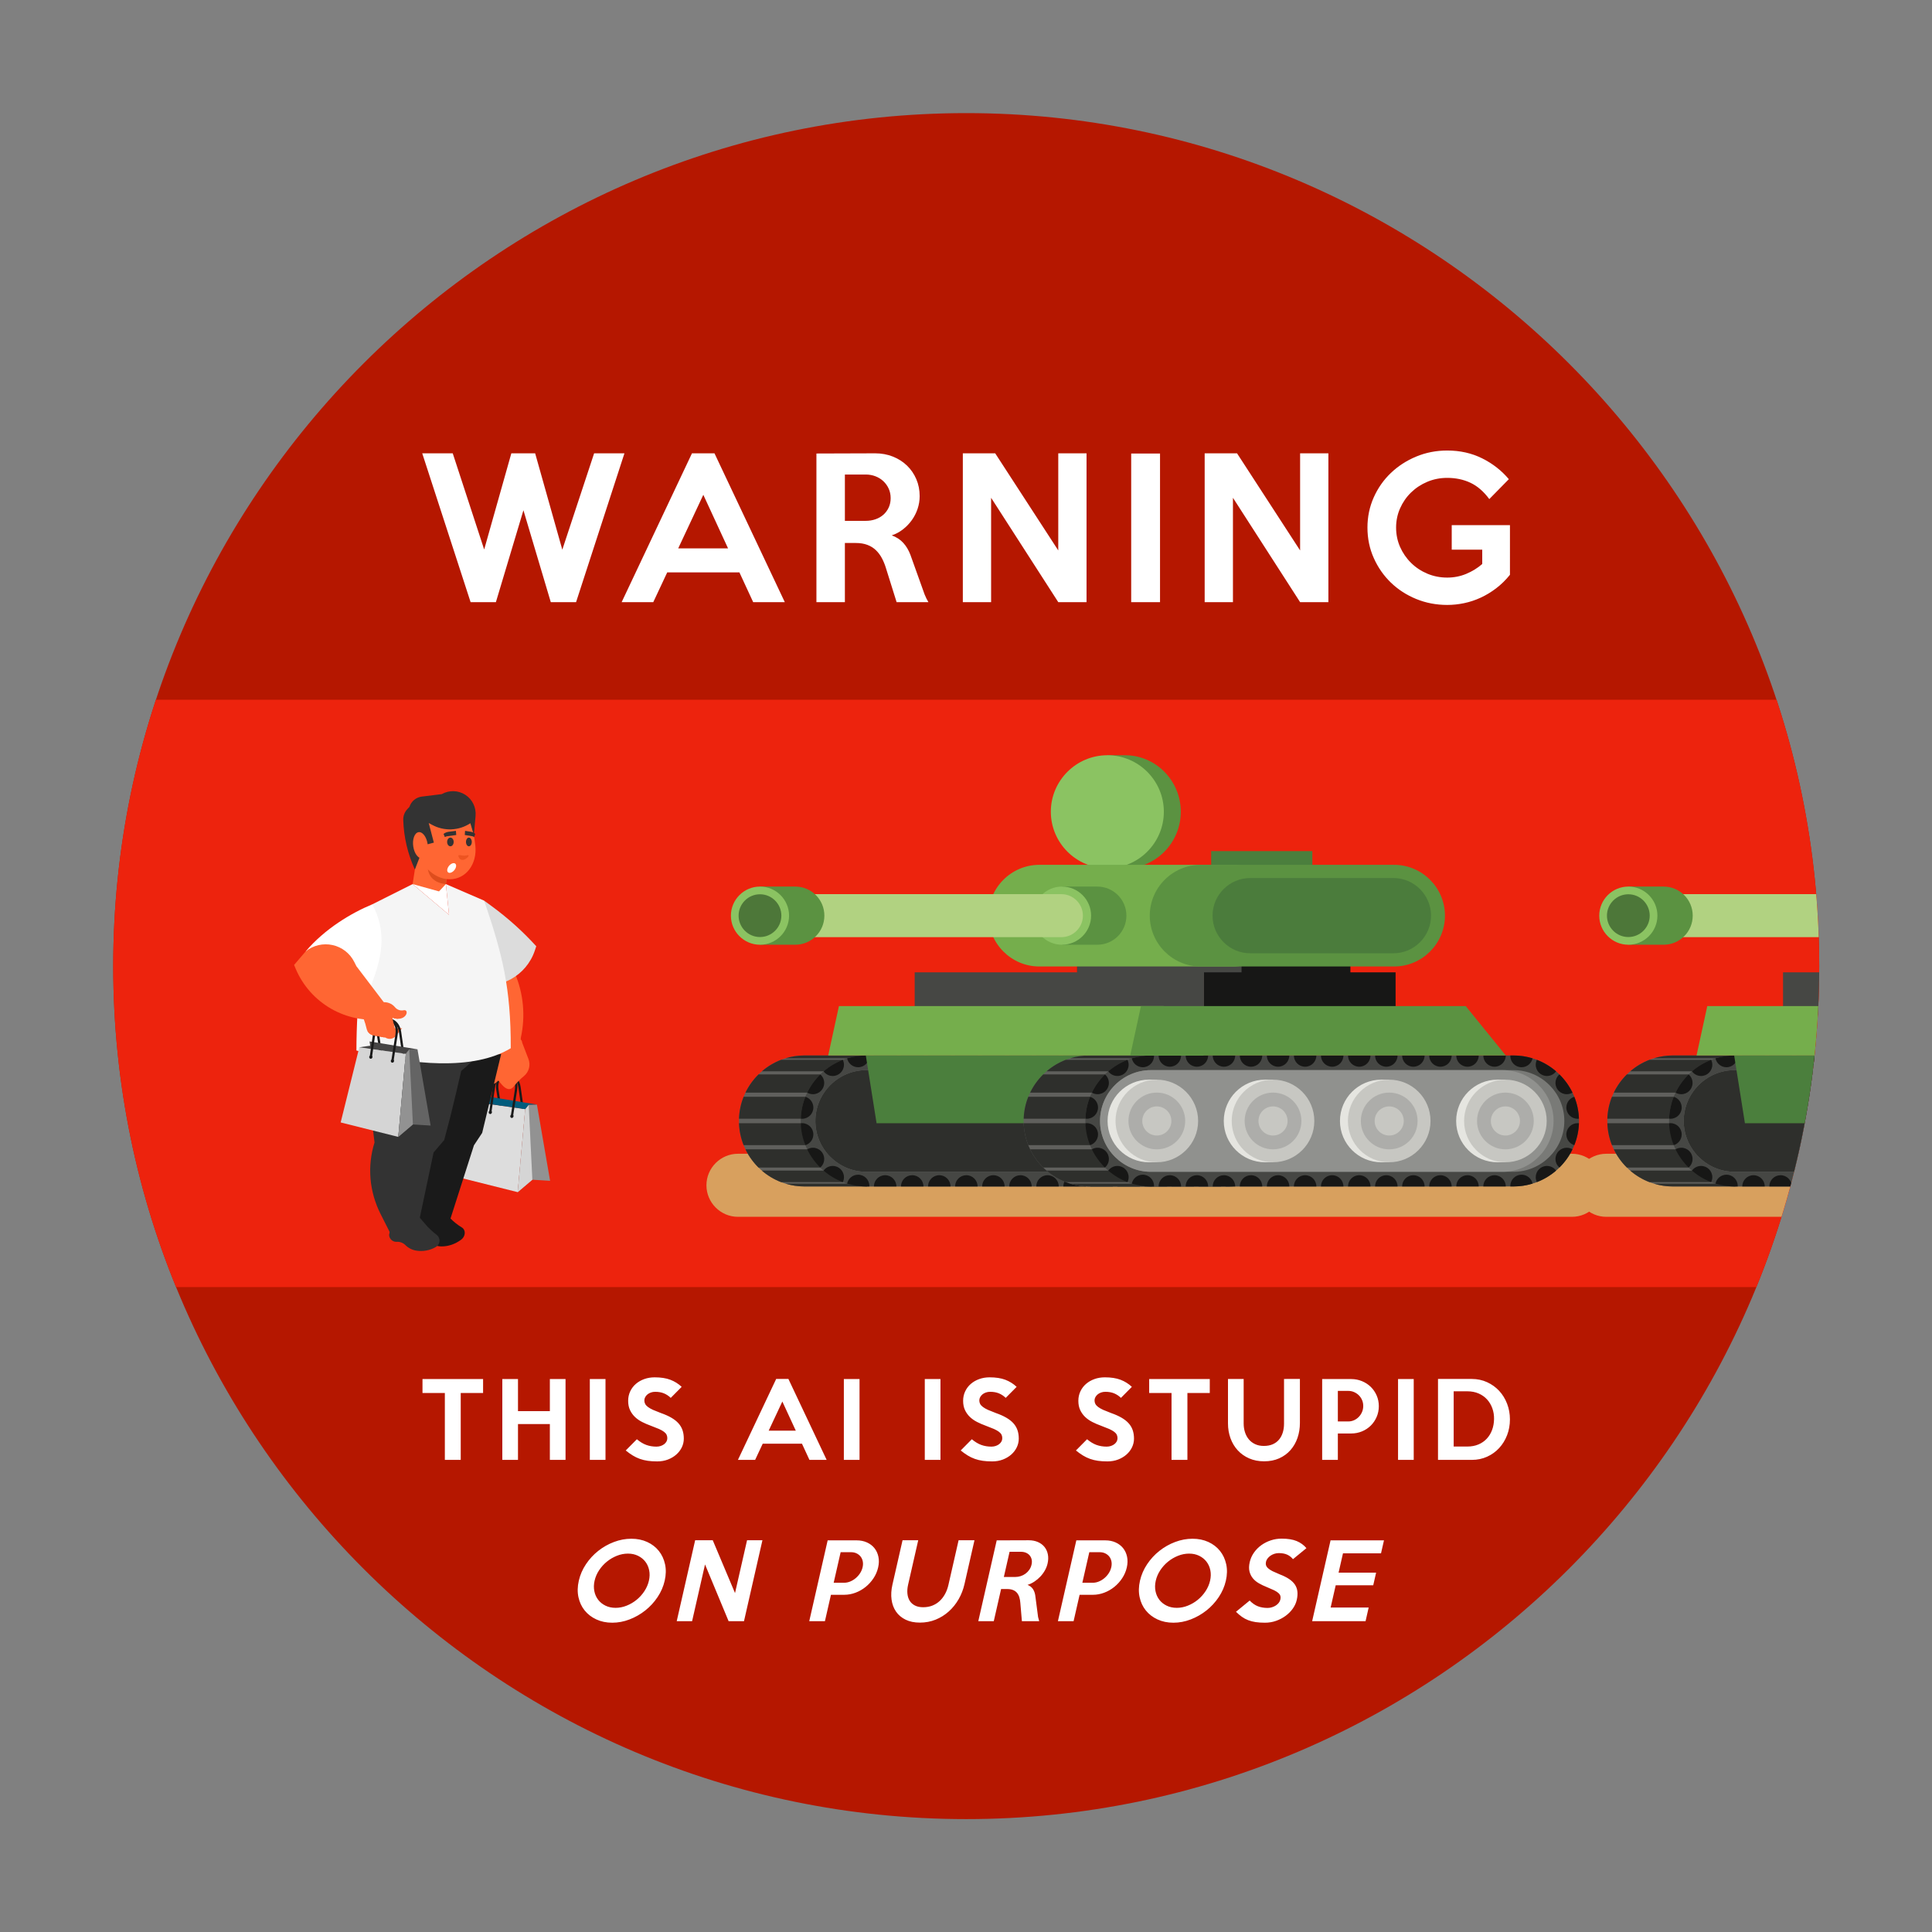 <svg height="2750" viewBox="0 0 2750 2750" width="2750" xmlns="http://www.w3.org/2000/svg" xmlns:xlink="http://www.w3.org/1999/xlink"><rect x="0" y="0" width="2750" height="2750" fill="#808080" stroke="none"/><clipPath id="a"><path clip-rule="evenodd" d="m1375.316 2589.305c668.728 0 1214.16-545.415 1214.16-1214.148 0-668.737-545.433-1214.157-1214.16-1214.157-668.728 0-1214.148 545.42-1214.148 1214.157 0 668.734 545.42 1214.148 1214.148 1214.148z"/></clipPath><clipPath id="b"><path clip-rule="evenodd" d="m1375.316 2589.305c668.728 0 1214.16-545.415 1214.16-1214.148 0-668.737-545.433-1214.157-1214.16-1214.157-668.728 0-1214.148 545.42-1214.148 1214.157 0 668.734 545.42 1214.148 1214.148 1214.148z"/></clipPath><g fill-rule="evenodd"><path d="m1375.316 2589.305c668.728 0 1214.16-545.415 1214.16-1214.148 0-668.736-545.432-1214.157-1214.16-1214.157-668.727 0-1214.148 545.42-1214.148 1214.157 0 668.734 545.42 1214.148 1214.148 1214.148z" fill="#b51700"/><path clip-path="url(#a)" d="m59 1832h3175v-836h-3175z" fill="#ed230d"/><g clip-path="url(#b)"><path d="m3473.475 1642.253h-1187.064c-24.684 0-44.877 20.193-44.877 44.879 0 24.682 20.193 44.881 44.877 44.881h1187.064c24.685 0 44.88-20.199 44.88-44.881 0-24.686-20.195-44.879-44.88-44.879z" fill="#d8a05e"/><path d="m2812.185 1235.86c-44.299 0-80.429-36.128-80.429-80.427 0-44.299 36.13-80.426 80.429-80.426s80.426 36.128 80.426 80.426c0 44.299-36.128 80.427-80.426 80.427z" fill="#8bc362"/><path d="m2949.789 1445.24h-411.82v-61.212h411.82z" fill="#464744"/><path d="m2897.218 1502.362h-516.168c-51.269 0-93.214 41.943-93.214 93.214 0 51.271 41.946 93.218 93.214 93.218h516.168c51.267 0 93.214-41.948 93.214-93.218 0-51.271-41.948-93.214-93.214-93.214z" fill="#60605d"/><path d="m2471.184 1502.362h-90.134c-9.435 0-18.55 1.421-27.153 4.061h87.893zm-123.4 6.176c-10.066 3.874-19.305 9.455-27.356 16.376h102.899l12.35-16.376zm-32.122 20.767c-7.579 7.479-13.895 16.234-18.581 25.913h99.168l7.304-25.913zm-21.195 31.837c-3.894 9.712-6.19 20.22-6.571 31.198h87.893l6.571-31.198z" fill="#2e2f2c"/><path d="m2985.109 1502.362h-516.168c-51.271 0-93.216 41.943-93.216 93.214 0 51.271 41.946 93.218 93.216 93.218h516.168c51.269 0 93.214-41.948 93.214-93.218 0-51.271-41.946-93.214-93.214-93.214z" fill="#464744"/><path d="m2471.184 1688.791h-90.134c-9.435 0-18.55-1.425-27.153-4.061h87.893zm-123.4-6.176c-10.066-3.88-19.305-9.455-27.356-16.378h102.899l12.35 16.378zm-32.122-20.767c-7.579-7.481-13.895-16.234-18.581-25.913h99.168l7.304 25.913zm-21.195-31.837c-3.894-9.712-6.19-20.22-6.571-31.2h87.893l6.571 31.2z" fill="#2e2f2c"/><path d="m2985.109 1523.227h-516.168c-39.792 0-72.347 32.553-72.347 72.349 0 39.796 32.555 72.347 72.347 72.347h516.168c39.79 0 72.345-32.551 72.345-72.347 0-39.796-32.555-72.349-72.345-72.349z" fill="#797a77"/><path d="m2969.803 1523.227h-500.863c-39.792 0-72.347 32.557-72.347 72.349 0 39.792 32.555 72.347 72.347 72.347h500.863c39.792 0 72.349-32.555 72.349-72.347 0-39.792-32.557-72.349-72.349-72.349z" fill="#2e2f2c"/><path d="m2985.109 1502.362h-4.484l-.018.737c0 8.839 7.163 15.998 16.002 15.998 7.694 0 14.119-5.435 15.649-12.673-8.6-2.64-17.718-4.061-27.149-4.061zm-10.988 0h-31.998c0 8.83 7.165 15.996 16 15.996s15.998-7.165 15.998-15.996zm-38.518 0h-31.998c0 8.83 7.165 15.996 15.996 15.996 8.839 0 16.002-7.165 16.002-15.996zm-38.514 0h-32.001c0 8.83 7.165 15.996 16 15.996 8.836 0 16.001-7.165 16.001-15.996zm-38.517 0h-31.998c0 8.83 7.161 15.996 16 15.996 8.832 0 15.998-7.165 15.998-15.996zm-38.518 0h-31.997c0 8.83 7.163 15.996 16.002 15.996 8.835 0 15.996-7.165 15.996-15.996zm-38.517 0h-31.993c0 8.83 7.163 15.996 15.998 15.996 8.838 0 15.996-7.165 15.996-15.996zm-38.514 0h-31.998c0 8.83 7.164 15.996 15.998 15.996 8.834 0 16-7.165 16-15.996zm-38.515 0h-31.998c0 8.83 7.161 15.996 15.996 15.996 8.834 0 16.002-7.165 16.002-15.996zm-38.518 0h-31.998c0 8.83 7.161 15.996 15.996 15.996 8.839 0 16.002-7.165 16.002-15.996zm-38.518 0h-31.997c0 8.83 7.161 15.996 16 15.996 8.837 0 15.998-7.165 15.998-15.996zm-38.518 0h-31.993c0 8.83 7.161 15.996 15.998 15.996 8.834 0 15.995-7.165 15.995-15.996zm-38.513 0h-31.998c0 8.83 7.163 15.996 15.998 15.996 8.839 0 16-7.165 16-15.996zm-38.518 0h-31.998c0 8.83 7.163 15.996 15.998 15.996 8.839 0 16-7.165 16-15.996zm-38.501 0h-4.482c-9.433 0-18.552 1.421-27.151 4.061 1.531 7.238 7.955 12.673 15.654 12.673 8.835 0 15.998-7.159 15.998-15.998zm-37.746 6.176c-10.066 3.874-19.308 9.451-27.361 16.376 2.905 4.024 7.637 6.644 12.981 6.644 8.834 0 15.996-7.163 15.996-15.998 0-2.52-.584-4.902-1.616-7.023zm-32.124 20.767c3.442 2.931 5.623 7.3 5.623 12.177 0 8.835-7.163 16-16.002 16-2.998 0-5.803-.829-8.203-2.264 4.686-9.679 11.004-18.434 18.583-25.913zm-21.193 31.837c-3.894 9.716-6.192 20.22-6.571 31.198l1.928.114c8.839 0 16.002-7.163 16.002-16.002 0-7.22-4.79-13.323-11.359-15.31zm-6.571 37.669c.379 10.98 2.677 21.484 6.571 31.2 6.569-1.987 11.359-8.094 11.359-15.312 0-8.839-7.163-16-16.002-16zm9.181 37.123c4.69 9.679 11.004 18.436 18.583 25.913 3.442-2.933 5.623-7.302 5.623-12.173 0-8.839-7.163-16.002-16.002-16.002-2.998 0-5.803.827-8.203 2.262zm23.346 30.302c2.905-4.025 7.637-6.642 12.981-6.642 8.834 0 15.996 7.161 15.996 15.996 0 2.52-.584 4.902-1.616 7.025-10.066-3.876-19.308-9.453-27.361-16.378zm33.473 18.493c8.6 2.636 17.718 4.061 27.151 4.061h4.482l.018-.739c0-8.839-7.163-15.996-15.998-15.996-7.695 0-14.123 5.433-15.654 12.674zm38.137 4.061h31.998c0-8.835-7.161-15.998-15.996-15.998-8.839 0-16.002 7.163-16.002 15.998zm38.518 0h31.998c0-8.835-7.161-15.998-16-15.998-8.834 0-15.998 7.163-15.998 15.998zm38.517 0h31.998c0-8.835-7.166-15.998-16-15.998-8.837 0-15.998 7.163-15.998 15.998zm38.514 0h31.997c0-8.835-7.161-15.998-15.998-15.998-8.834 0-16 7.163-16 15.998zm38.517 0h31.998c0-8.835-7.163-15.998-15.998-15.998-8.839 0-16 7.163-16 15.998zm38.518 0h31.998c0-8.835-7.163-15.998-16.002-15.998-8.835 0-15.996 7.163-15.996 15.998zm38.513 0h31.998c0-8.835-7.163-15.998-15.998-15.998-8.838 0-16 7.163-16 15.998zm38.52 0h31.993c0-8.835-7.157-15.998-15.996-15.998-8.839 0-15.998 7.163-15.998 15.998zm38.513 0h31.997c0-8.835-7.165-15.998-15.996-15.998-8.839 0-16.002 7.163-16.002 15.998zm38.518 0h31.998c0-8.835-7.166-15.998-15.998-15.998-8.839 0-16 7.163-16 15.998zm38.513 0h31.998c0-8.835-7.161-15.998-15.998-15.998-8.835 0-16 7.163-16 15.998zm38.518 0h31.998c0-8.835-7.163-15.998-16.002-15.998-8.83 0-15.996 7.163-15.996 15.998zm38.518 0h31.998c0-8.835-7.163-15.998-16.002-15.998-8.835 0-15.996 7.163-15.996 15.998zm38.501 0h4.484c9.431 0 18.548-1.425 27.149-4.061-1.531-7.241-7.955-12.674-15.654-12.674-8.834 0-15.998 7.157-15.998 15.996zm37.75-6.176c10.066-3.876 19.303-9.453 27.356-16.378-2.907-4.02-7.637-6.642-12.981-6.642-8.834 0-15.996 7.161-15.996 15.996 0 2.52.584 4.906 1.62 7.025zm32.118-20.767c-3.44-2.933-5.616-7.302-5.616-12.173 0-8.839 7.159-16.002 15.998-16.002 2.999 0 5.806.823 8.204 2.262-4.69 9.679-11.002 18.432-18.585 25.913zm21.199-31.837c3.894-9.712 6.188-20.22 6.567-31.196l-1.928-.116c-8.838 0-16.002 7.161-16.002 16 0 7.218 4.79 13.325 11.363 15.312zm6.567-37.675c-.378-10.974-2.673-21.482-6.567-31.194-6.573 1.987-11.363 8.09-11.363 15.31 0 8.839 7.163 16.002 16.002 16.002zm-9.18-37.117c-4.686-9.679-11.002-18.434-18.585-25.913-3.44 2.931-5.616 7.3-5.616 12.177 0 8.835 7.159 16 15.998 16 2.999 0 5.806-.829 8.204-2.264zm-23.346-30.304c-2.907 4.02-7.637 6.644-12.981 6.644-8.834 0-15.996-7.163-15.996-15.998 0-2.52.584-4.906 1.62-7.023 10.066 3.874 19.305 9.451 27.356 16.376z" fill="#171716"/><path d="m3002.978 1502.362h-534.572l15.301 96.449h462.229z" fill="#4b7f3d"/><path d="m3302.414 1502.362h-516.164c-51.271 0-93.218 41.943-93.218 93.214 0 51.271 41.948 93.218 93.218 93.218h516.164c51.273 0 93.218-41.948 93.218-93.218 0-51.271-41.945-93.214-93.218-93.214z" fill="#60605d"/><path d="m2876.382 1502.362h-90.132c-9.435 0-18.554 1.421-27.151 4.061h87.889zm-123.398 6.176c-10.066 3.874-19.305 9.455-27.359 16.376h102.9l12.348-16.376zm-32.122 20.767c-7.579 7.479-13.893 16.234-18.583 25.913h99.17l7.302-25.913zm-21.195 31.837c-3.896 9.712-6.19 20.22-6.569 31.198h87.889l6.569-31.198z" fill="#2e2f2c"/><path d="m2876.382 1688.791h-90.132c-9.435 0-18.554-1.425-27.151-4.061h87.889zm-123.398-6.176c-10.066-3.88-19.305-9.455-27.359-16.378h102.9l12.348 16.378zm-32.122-20.767c-7.579-7.481-13.893-16.234-18.583-25.913h99.17l7.302 25.913zm-21.195-31.837c-3.896-9.712-6.19-20.22-6.569-31.2h87.889l6.569 31.2z" fill="#2e2f2c"/><path d="m2949.413 1502.362h-534.572l15.302-70.336h462.229z" fill="#75ae4c"/><path d="m2990.833 1230.989h-275.475c-39.792 0-72.345 32.557-72.345 72.345v.004c0 39.792 32.553 72.347 72.345 72.347h275.475c39.792 0 72.349-32.555 72.349-72.347v-.004c0-39.788-32.558-72.345-72.349-72.345z" fill="#75ae4c"/><path d="m2797.926 1261.946h-50.259v82.782h50.259c22.86 0 41.392-18.53 41.392-41.39 0-22.859-18.532-41.392-41.392-41.392z" fill="#5b9241"/><path d="m2747.667 1344.728c-22.799 0-41.396-18.593-41.396-41.39 0-22.799 18.597-41.392 41.396-41.392 22.797 0 41.388 18.593 41.388 41.392 0 22.797-18.591 41.39-41.388 41.39z" fill="#8bc362"/><path d="m2746.798 1272.727h-435.475v61.217h435.475c16.832 0 30.605-13.773 30.605-30.606v-.004c0-16.834-13.773-30.607-30.605-30.607z" fill="#b1d281"/><path d="m2368.018 1261.946h-50.259v82.782h50.259c22.86 0 41.392-18.53 41.392-41.39 0-22.859-18.532-41.392-41.392-41.392z" fill="#5b9241"/><path d="m2317.759 1344.728c-22.799 0-41.392-18.593-41.392-41.39 0-22.799 18.593-41.392 41.392-41.392 22.797 0 41.39 18.593 41.39 41.392 0 22.797-18.593 41.39-41.39 41.39z" fill="#8bc362"/><path d="m2317.759 1333.772c-16.761 0-30.436-13.675-30.436-30.434 0-16.761 13.675-30.436 30.436-30.436 16.759 0 30.435 13.675 30.435 30.436 0 16.759-13.675 30.434-30.435 30.434z" fill="#4d7739"/><path d="m2237.475 1642.253h-1187.064c-24.684 0-44.877 20.193-44.877 44.879 0 24.682 20.193 44.881 44.877 44.881h1187.064c24.685 0 44.88-20.199 44.88-44.881 0-24.686-20.195-44.879-44.88-44.879z" fill="#d8a05e"/><path d="m1867.974 1245.584h-143.998v-34.088h143.998z" fill="#4b7f3d"/><path d="m1600.315 1075.007h-24.13v160.853h24.13c44.412.596 80.424-36.008 80.424-80.427 0-44.419-36.012-81.023-80.424-80.426z" fill="#5b9241"/><path d="m1576.185 1235.86c-44.298 0-80.429-36.128-80.429-80.427 0-44.299 36.13-80.426 80.429-80.426 44.299 0 80.427 36.128 80.427 80.426 0 44.299-36.128 80.427-80.427 80.427z" fill="#8bc362"/><path d="m1922.155 1386.808h-388.903v-34.782h388.903z" fill="#171716"/><path d="m1767.226 1386.808h-233.978v-34.782h233.978z" fill="#464744"/><path d="m1986.48 1445.24h-272.691v-61.212h272.691z" fill="#171716"/><path d="m1713.789 1445.24h-411.82v-61.212h411.82z" fill="#464744"/><path d="m1661.218 1502.362h-516.168c-51.268 0-93.214 41.943-93.214 93.214 0 51.271 41.946 93.218 93.214 93.218h516.168c51.266 0 93.214-41.948 93.214-93.218 0-51.271-41.948-93.214-93.214-93.214z" fill="#60605d"/><path d="m1235.184 1502.362h-90.134c-9.435 0-18.55 1.421-27.153 4.061h87.893zm-123.4 6.176c-10.066 3.874-19.306 9.455-27.356 16.376h102.9l12.35-16.376zm-32.122 20.767c-7.579 7.479-13.895 16.234-18.581 25.913h99.168l7.304-25.913zm-21.195 31.837c-3.894 9.712-6.19 20.22-6.571 31.198h87.893l6.571-31.198z" fill="#2e2f2c"/><path d="m1749.109 1502.362h-516.168c-51.271 0-93.216 41.943-93.216 93.214 0 51.271 41.946 93.218 93.216 93.218h516.168c51.268 0 93.214-41.948 93.214-93.218 0-51.271-41.946-93.214-93.214-93.214z" fill="#464744"/><path d="m1235.184 1688.791h-90.134c-9.435 0-18.55-1.425-27.153-4.061h87.893zm-123.4-6.176c-10.066-3.88-19.306-9.455-27.356-16.378h102.9l12.35 16.378zm-32.122-20.767c-7.579-7.481-13.895-16.234-18.581-25.913h99.168l7.304 25.913zm-21.195-31.837c-3.894-9.712-6.19-20.22-6.571-31.2h87.893l6.571 31.2z" fill="#2e2f2c"/><path d="m1749.109 1523.227h-516.168c-39.792 0-72.347 32.553-72.347 72.349 0 39.796 32.555 72.347 72.347 72.347h516.168c39.79 0 72.345-32.551 72.345-72.347 0-39.796-32.555-72.349-72.345-72.349z" fill="#797a77"/><path d="m1733.803 1523.227h-500.863c-39.792 0-72.347 32.557-72.347 72.349 0 39.792 32.555 72.347 72.347 72.347h500.863c39.792 0 72.349-32.555 72.349-72.347 0-39.792-32.557-72.349-72.349-72.349z" fill="#2e2f2c"/><path d="m1749.109 1502.362h-4.485l-.018.737c0 8.839 7.163 15.998 16.002 15.998 7.695 0 14.119-5.435 15.65-12.673-8.6-2.64-17.718-4.061-27.149-4.061zm-10.988 0h-31.998c0 8.83 7.165 15.996 16 15.996 8.834 0 15.998-7.165 15.998-15.996zm-38.517 0h-31.998c0 8.83 7.165 15.996 15.996 15.996 8.839 0 16.002-7.165 16.002-15.996zm-38.514 0h-32.001c0 8.83 7.165 15.996 16 15.996 8.836 0 16.002-7.165 16.002-15.996zm-38.517 0h-31.998c0 8.83 7.161 15.996 16 15.996 8.832 0 15.998-7.165 15.998-15.996zm-38.518 0h-31.998c0 8.83 7.163 15.996 16.002 15.996 8.834 0 15.996-7.165 15.996-15.996zm-38.517 0h-31.993c0 8.83 7.163 15.996 15.998 15.996 8.839 0 15.996-7.165 15.996-15.996zm-38.514 0h-31.998c0 8.83 7.163 15.996 15.998 15.996 8.835 0 16-7.165 16-15.996zm-38.516 0h-31.997c0 8.83 7.161 15.996 15.996 15.996 8.834 0 16.002-7.165 16.002-15.996zm-38.517 0h-31.998c0 8.83 7.161 15.996 15.996 15.996 8.838 0 16.002-7.165 16.002-15.996zm-38.518 0h-31.998c0 8.83 7.161 15.996 16 15.996 8.837 0 15.998-7.165 15.998-15.996zm-38.518 0h-31.993c0 8.83 7.161 15.996 15.998 15.996 8.834 0 15.995-7.165 15.995-15.996zm-38.513 0h-31.997c0 8.83 7.163 15.996 15.998 15.996 8.839 0 16-7.165 16-15.996zm-38.517 0h-31.998c0 8.83 7.163 15.996 15.998 15.996 8.839 0 16-7.165 16-15.996zm-38.501 0h-4.482c-9.433 0-18.553 1.421-27.151 4.061 1.531 7.238 7.955 12.673 15.654 12.673 8.835 0 15.998-7.159 15.998-15.998zm-37.746 6.176c-10.066 3.874-19.308 9.451-27.361 16.376 2.905 4.024 7.637 6.644 12.981 6.644 8.834 0 15.995-7.163 15.995-15.998 0-2.52-.584-4.902-1.616-7.023zm-32.124 20.767c3.442 2.931 5.622 7.3 5.622 12.177 0 8.835-7.163 16-16.002 16-2.998 0-5.803-.829-8.203-2.264 4.686-9.679 11.004-18.434 18.583-25.913zm-21.193 31.837c-3.894 9.716-6.192 20.22-6.571 31.198l1.928.114c8.839 0 16.002-7.163 16.002-16.002 0-7.22-4.79-13.323-11.359-15.31zm-6.571 37.669c.379 10.98 2.677 21.484 6.571 31.2 6.569-1.987 11.359-8.094 11.359-15.312 0-8.839-7.163-16-16.002-16zm9.18 37.123c4.69 9.679 11.004 18.436 18.583 25.913 3.442-2.933 5.622-7.302 5.622-12.173 0-8.839-7.163-16.002-16.002-16.002-2.998 0-5.803.827-8.203 2.262zm23.346 30.302c2.905-4.025 7.637-6.642 12.981-6.642 8.834 0 15.995 7.161 15.995 15.996 0 2.52-.584 4.902-1.616 7.025-10.066-3.876-19.308-9.453-27.361-16.378zm33.473 18.493c8.6 2.636 17.718 4.061 27.151 4.061h4.482l.018-.739c0-8.839-7.163-15.996-15.998-15.996-7.694 0-14.123 5.433-15.654 12.674zm38.137 4.061h31.998c0-8.835-7.161-15.998-15.996-15.998-8.839 0-16.002 7.163-16.002 15.998zm38.518 0h31.997c0-8.835-7.161-15.998-16-15.998-8.834 0-15.998 7.163-15.998 15.998zm38.517 0h31.998c0-8.835-7.165-15.998-16-15.998-8.837 0-15.998 7.163-15.998 15.998zm38.514 0h31.998c0-8.835-7.161-15.998-15.998-15.998-8.834 0-16 7.163-16 15.998zm38.517 0h31.998c0-8.835-7.164-15.998-15.998-15.998-8.839 0-16 7.163-16 15.998zm38.518 0h31.997c0-8.835-7.163-15.998-16.002-15.998-8.835 0-15.996 7.163-15.996 15.998zm38.514 0h31.997c0-8.835-7.163-15.998-15.998-15.998-8.838 0-16 7.163-16 15.998zm38.52 0h31.993c0-8.835-7.157-15.998-15.996-15.998-8.839 0-15.998 7.163-15.998 15.998zm38.513 0h31.998c0-8.835-7.165-15.998-15.996-15.998-8.839 0-16.002 7.163-16.002 15.998zm38.518 0h31.998c0-8.835-7.165-15.998-15.998-15.998-8.839 0-16 7.163-16 15.998zm38.514 0h31.998c0-8.835-7.161-15.998-15.998-15.998-8.835 0-16 7.163-16 15.998zm38.518 0h31.998c0-8.835-7.163-15.998-16.002-15.998-8.83 0-15.996 7.163-15.996 15.998zm38.517 0h31.998c0-8.835-7.163-15.998-16.002-15.998-8.835 0-15.996 7.163-15.996 15.998zm38.501 0h4.485c9.431 0 18.548-1.425 27.149-4.061-1.531-7.241-7.955-12.674-15.654-12.674-8.834 0-15.998 7.157-15.998 15.996zm37.75-6.176c10.066-3.876 19.303-9.453 27.356-16.378-2.907-4.02-7.638-6.642-12.981-6.642-8.834 0-15.996 7.161-15.996 15.996 0 2.52.584 4.906 1.62 7.025zm32.118-20.767c-3.44-2.933-5.616-7.302-5.616-12.173 0-8.839 7.159-16.002 15.998-16.002 2.998 0 5.806.823 8.204 2.262-4.69 9.679-11.002 18.432-18.585 25.913zm21.199-31.837c3.894-9.712 6.188-20.22 6.567-31.196l-1.928-.116c-8.838 0-16.002 7.161-16.002 16 0 7.218 4.79 13.325 11.363 15.312zm6.567-37.675c-.378-10.974-2.673-21.482-6.567-31.194-6.573 1.987-11.363 8.09-11.363 15.31 0 8.839 7.163 16.002 16.002 16.002zm-9.18-37.117c-4.686-9.679-11.002-18.434-18.585-25.913-3.44 2.931-5.616 7.3-5.616 12.177 0 8.835 7.159 16 15.998 16 2.998 0 5.806-.829 8.204-2.264zm-23.346-30.304c-2.907 4.02-7.638 6.644-12.981 6.644-8.834 0-15.996-7.163-15.996-15.998 0-2.52.584-4.906 1.62-7.023 10.066 3.874 19.306 9.451 27.356 16.376z" fill="#171716"/><path d="m1766.978 1502.362h-534.572l15.301 96.449h462.229z" fill="#4b7f3d"/><path d="m2066.414 1502.362h-516.164c-51.271 0-93.218 41.943-93.218 93.214 0 51.271 41.947 93.218 93.218 93.218h516.164c51.273 0 93.218-41.948 93.218-93.218 0-51.271-41.945-93.214-93.218-93.214z" fill="#60605d"/><path d="m1640.382 1502.362h-90.132c-9.435 0-18.554 1.421-27.151 4.061h87.889zm-123.398 6.176c-10.066 3.874-19.305 9.455-27.358 16.376h102.9l12.348-16.376zm-32.122 20.767c-7.579 7.479-13.893 16.234-18.583 25.913h99.17l7.302-25.913zm-21.195 31.837c-3.896 9.712-6.19 20.22-6.569 31.198h87.889l6.569-31.198z" fill="#2e2f2c"/><path d="m2154.305 1502.362h-516.166c-51.266 0-93.214 41.943-93.214 93.214 0 51.271 41.948 93.218 93.214 93.218h516.166c51.271 0 93.218-41.948 93.218-93.218 0-51.271-41.947-93.214-93.218-93.214z" fill="#464744"/><path d="m1640.382 1688.791h-90.132c-9.435 0-18.554-1.425-27.151-4.061h87.889zm-123.398-6.176c-10.066-3.88-19.305-9.455-27.358-16.378h102.9l12.348 16.378zm-32.122-20.767c-7.579-7.481-13.893-16.234-18.583-25.913h99.17l7.302 25.913zm-21.195-31.837c-3.896-9.712-6.19-20.22-6.569-31.2h87.889l6.569 31.2z" fill="#2e2f2c"/><path d="m2154.305 1523.227h-516.166c-39.792 0-72.349 32.553-72.349 72.349 0 39.796 32.557 72.347 72.349 72.347h516.166c39.794 0 72.351-32.551 72.351-72.347 0-39.796-32.557-72.349-72.351-72.349z" fill="#797a77"/><path d="m2139.003 1523.227h-500.865c-39.792 0-72.349 32.557-72.349 72.349 0 39.792 32.557 72.347 72.349 72.347h500.865c39.792 0 72.347-32.555 72.347-72.347 0-39.792-32.555-72.349-72.347-72.349z" fill="#90918e"/><path d="m2154.305 1502.362h-4.482l-.017.737c0 8.839 7.161 15.998 15.998 15.998 7.697 0 14.123-5.435 15.654-12.673-8.6-2.64-17.716-4.061-27.153-4.061zm-10.986 0h-31.996c0 8.83 7.161 15.996 15.998 15.996 8.837 0 15.998-7.165 15.998-15.996zm-38.518 0h-31.996c0 8.83 7.163 15.996 15.998 15.996 8.839 0 15.998-7.165 15.998-15.996zm-38.513 0h-32c0 8.83 7.163 15.996 15.998 15.996 8.839 0 16.002-7.165 16.002-15.996zm-38.514 0h-32.002c0 8.83 7.165 15.996 16 15.996 8.835 0 16.002-7.165 16.002-15.996zm-38.518 0h-32.002c0 8.83 7.165 15.996 16 15.996 8.837 0 16.002-7.165 16.002-15.996zm-38.517 0h-31.998c0 8.83 7.161 15.996 16 15.996 8.836 0 15.998-7.165 15.998-15.996zm-38.518 0h-31.997c0 8.83 7.163 15.996 16.002 15.996 8.83 0 15.996-7.165 15.996-15.996zm-38.517 0h-31.998c0 8.83 7.163 15.996 16.002 15.996 8.835 0 15.996-7.165 15.996-15.996zm-38.516 0h-31.995c0 8.83 7.159 15.996 15.998 15.996 8.834 0 15.998-7.165 15.998-15.996zm-38.517 0h-31.995c0 8.83 7.163 15.996 15.998 15.996 8.839 0 15.998-7.165 15.998-15.996zm-38.514 0h-31.998c0 8.83 7.161 15.996 15.996 15.996 8.838 0 16.002-7.165 16.002-15.996zm-38.517 0h-31.998c0 8.83 7.165 15.996 15.996 15.996 8.839 0 16.002-7.165 16.002-15.996zm-38.518 0h-31.998c0 8.83 7.165 15.996 16 15.996 8.836 0 15.998-7.165 15.998-15.996zm-38.499 0h-4.485c-9.433 0-18.55 1.421-27.151 4.061 1.531 7.238 7.957 12.673 15.654 12.673 8.838 0 15.998-7.159 15.998-15.998zm-37.75 6.176c-10.066 3.874-19.306 9.451-27.354 16.376 2.902 4.024 7.631 6.644 12.975 6.644 8.836 0 16.002-7.163 16.002-15.998 0-2.52-.584-4.902-1.622-7.023zm-32.122 20.767c3.44 2.931 5.62 7.3 5.62 12.177 0 8.835-7.161 16-15.996 16-3.003 0-5.808-.829-8.203-2.264 4.682-9.679 11-18.434 18.578-25.913zm-21.194 31.837c-3.892 9.716-6.19 20.22-6.569 31.198l1.932.114c8.835 0 15.996-7.163 15.996-16.002 0-7.22-4.784-13.323-11.359-15.31zm-6.569 37.669c.379 10.98 2.677 21.484 6.569 31.2 6.575-1.987 11.359-8.094 11.359-15.312 0-8.839-7.161-16-15.996-16zm9.185 37.123c4.686 9.679 11 18.436 18.578 25.913 3.44-2.933 5.62-7.302 5.62-12.173 0-8.839-7.161-16.002-15.996-16.002-3.003 0-5.808.827-8.203 2.262zm23.346 30.302c2.902-4.025 7.631-6.642 12.975-6.642 8.836 0 16.002 7.161 16.002 15.996 0 2.52-.584 4.902-1.622 7.025-10.066-3.876-19.306-9.453-27.354-16.378zm33.469 18.493c8.6 2.636 17.718 4.061 27.151 4.061h4.485l.018-.739c0-8.839-7.161-15.996-16-15.996-7.697 0-14.121 5.433-15.654 12.674zm38.137 4.061h32.001c0-8.835-7.165-15.998-16.002-15.998-8.835 0-16 7.163-16 15.998zm38.518 0h32.002c0-8.835-7.167-15.998-16.002-15.998-8.834 0-16 7.163-16 15.998zm38.517 0h31.998c0-8.835-7.163-15.998-16.002-15.998-8.831 0-15.996 7.163-15.996 15.998zm38.516 0h31.995c0-8.835-7.159-15.998-15.998-15.998-8.835 0-15.998 7.163-15.998 15.998zm38.517 0h31.995c0-8.835-7.159-15.998-15.998-15.998-8.835 0-15.998 7.163-15.998 15.998zm38.513 0h31.998c0-8.835-7.161-15.998-15.996-15.998-8.839 0-16.002 7.163-16.002 15.998zm38.518 0h31.997c0-8.835-7.165-15.998-15.996-15.998-8.839 0-16.002 7.163-16.002 15.998zm38.518 0h31.998c0-8.835-7.165-15.998-15.998-15.998-8.839 0-16 7.163-16 15.998zm38.513 0h31.998c0-8.835-7.161-15.998-15.998-15.998-8.835 0-16 7.163-16 15.998zm38.518 0h32.002c0-8.835-7.167-15.998-16.006-15.998-8.83 0-15.996 7.163-15.996 15.998zm38.516 0h31.995c0-8.835-7.159-15.998-15.998-15.998-8.834 0-15.998 7.163-15.998 15.998zm38.517 0h31.996c0-8.835-7.159-15.998-15.998-15.998-8.834 0-15.998 7.163-15.998 15.998zm38.518 0h31.996c0-8.835-7.163-15.998-15.998-15.998-8.839 0-15.998 7.163-15.998 15.998zm38.5 0h4.482c9.437 0 18.552-1.425 27.151-4.061-1.529-7.241-7.955-12.674-15.652-12.674-8.836 0-15.998 7.157-15.998 15.996 0 .248.006.497.017.739zm37.75-6.176c10.066-3.876 19.303-9.453 27.357-16.378-2.906-4.02-7.637-6.642-12.98-6.642-8.837 0-15.998 7.161-15.998 15.996 0 2.52.582 4.906 1.62 7.025zm32.122-20.767c-3.44-2.933-5.623-7.302-5.623-12.173 0-8.839 7.163-16.002 15.999-16.002 2.998 0 5.805.823 8.204 2.262-4.688 9.679-11.005 18.432-18.581 25.913zm21.194-31.837c3.893-9.712 6.19-20.22 6.57-31.196l-1.932-.116c-8.834 0-15.999 7.161-15.999 16 0 7.218 4.787 13.325 11.361 15.312zm6.57-37.675c-.38-10.974-2.677-21.482-6.57-31.194-6.574 1.987-11.361 8.09-11.361 15.31 0 8.839 7.164 16.002 15.999 16.002zm-9.184-37.117c-4.686-9.679-11.002-18.434-18.581-25.913-3.44 2.931-5.623 7.3-5.623 12.177 0 8.835 7.163 16 15.999 16 2.998 0 5.805-.829 8.204-2.264zm-23.345-30.304c-2.906 4.02-7.637 6.644-12.98 6.644-8.837 0-15.998-7.163-15.998-15.998 0-2.52.582-4.906 1.62-7.023 10.066 3.874 19.306 9.451 27.357 16.376z" fill="#171716"/><path d="m2131.469 1536.792c-32.47 0-58.788 26.314-58.788 58.784 0 32.466 26.318 58.784 58.788 58.784h11.316v-1.093c27.051-5.276 47.468-29.097 47.468-57.691 0-28.594-20.417-52.415-47.468-57.693v-1.091z" fill="#e5e5e0"/><path d="m2142.783 1654.363c-32.376 0-58.786-26.41-58.786-58.786 0-32.378 26.41-58.784 58.786-58.784 32.378 0 58.786 26.406 58.786 58.784 0 32.376-26.408 58.786-58.786 58.786z" fill="#c7c7c2"/><path d="m2142.785 1635.959c-22.243 0-40.384-18.139-40.384-40.382 0-22.243 18.141-40.388 40.384-40.388 22.245 0 40.386 18.145 40.386 40.388 0 22.243-18.141 40.382-40.386 40.382z" fill="#adadaa"/><path d="m2142.785 1616.295c-11.414 0-20.72-9.309-20.72-20.718 0-11.414 9.307-20.724 20.72-20.724 11.412 0 20.722 9.311 20.722 20.724 0 11.41-9.311 20.718-20.722 20.718z" fill="#c7c7c2"/><path d="m1966.079 1536.792c-32.462 0-58.784 26.314-58.784 58.784 0 32.466 26.322 58.784 58.784 58.784h.055 11.267v-1.093c27.049-5.276 47.464-29.097 47.464-57.691 0-28.594-20.415-52.415-47.464-57.693v-1.091h-11.267c-.018 0-.037 0-.055 0z" fill="#e5e5e0"/><path d="m1977.401 1536.792c-32.47 0-58.788 26.314-58.788 58.784 0 32.466 26.318 58.784 58.788 58.784 32.462 0 58.784-26.318 58.784-58.784 0-32.47-26.322-58.784-58.784-58.784z" fill="#c7c7c2"/><path d="m1977.401 1555.188c-22.308 0-40.388 18.082-40.388 40.388 0 22.304 18.08 40.382 40.388 40.382 22.3 0 40.382-18.078 40.382-40.382 0-22.306-18.082-40.388-40.382-40.388z" fill="#adadaa"/><path d="m1977.401 1574.852c-11.446 0-20.724 9.278-20.724 20.724 0 11.442 9.278 20.723 20.724 20.723 11.438 0 20.716-9.281 20.716-20.723 0-11.446-9.278-20.724-20.716-20.724z" fill="#c7c7c2"/><path d="m1800.691 1536.792c-32.466 0-58.784 26.314-58.784 58.784 0 32.466 26.318 58.784 58.784 58.784h.055 11.263v-1.093c27.049-5.276 47.466-29.097 47.466-57.691 0-28.594-20.417-52.415-47.466-57.693v-1.091h-11.263c-.018 0-.037 0-.055 0z" fill="#e5e5e0"/><path d="m1812.009 1536.792c-32.464 0-58.786 26.314-58.786 58.784 0 32.466 26.323 58.784 58.786 58.784 32.466 0 58.788-26.318 58.788-58.784 0-32.47-26.322-58.784-58.788-58.784z" fill="#c7c7c2"/><path d="m1812.009 1555.188c-22.3 0-40.386 18.082-40.386 40.388 0 22.304 18.086 40.382 40.386 40.382 22.306 0 40.388-18.078 40.388-40.382 0-22.306-18.082-40.388-40.388-40.388z" fill="#adadaa"/><path d="m1812.009 1574.852c-11.442 0-20.723 9.278-20.723 20.724 0 11.442 9.28 20.723 20.723 20.723 11.448 0 20.724-9.281 20.724-20.723 0-11.446-9.276-20.724-20.724-20.724z" fill="#c7c7c2"/><path d="m1635.305 1536.792c-32.466 0-58.784 26.314-58.784 58.784 0 32.466 26.318 58.784 58.784 58.784h11.318v-1.093c27.049-5.276 47.466-29.097 47.466-57.691 0-28.594-20.417-52.415-47.466-57.693v-1.091z" fill="#e5e5e0"/><path d="m1646.619 1654.363c-32.374 0-58.784-26.41-58.784-58.786 0-32.378 26.41-58.784 58.784-58.784 32.382 0 58.788 26.406 58.788 58.784 0 32.376-26.406 58.786-58.788 58.786z" fill="#c7c7c2"/><path d="m1646.623 1635.959c-22.247 0-40.384-18.139-40.384-40.382 0-22.243 18.137-40.388 40.384-40.388 22.243 0 40.384 18.145 40.384 40.388 0 22.243-18.141 40.382-40.384 40.382z" fill="#adadaa"/><path d="m1646.623 1616.295c-11.414 0-20.72-9.309-20.72-20.718 0-11.414 9.307-20.724 20.72-20.724s20.72 9.311 20.72 20.724c0 11.41-9.307 20.718-20.72 20.718z" fill="#c7c7c2"/><path d="m1713.413 1502.362h-534.572l15.302-70.336h462.229z" fill="#75ae4c"/><path d="m2143.319 1502.362h-534.574l15.304-70.336h462.227z" fill="#5b9241"/><path d="m1754.833 1230.989h-275.475c-39.792 0-72.345 32.557-72.345 72.345v.004c0 39.792 32.553 72.347 72.345 72.347h275.475c39.792 0 72.349-32.555 72.349-72.347v-.004c0-39.788-32.557-72.345-72.349-72.345z" fill="#75ae4c"/><path d="m1984.395 1230.989h-275.475c-39.792 0-72.345 32.557-72.345 72.345v.004c0 39.792 32.553 72.347 72.345 72.347h275.475c39.792 0 72.347-32.555 72.347-72.347v-.004c0-39.788-32.555-72.345-72.347-72.345z" fill="#5b9241"/><path d="m1561.926 1261.946h-50.259v82.782h50.259c22.86 0 41.392-18.53 41.392-41.39 0-22.859-18.532-41.392-41.392-41.392z" fill="#5b9241"/><path d="m1511.667 1344.728c-22.799 0-41.396-18.593-41.396-41.39 0-22.799 18.597-41.392 41.396-41.392 22.797 0 41.388 18.593 41.388 41.392 0 22.797-18.591 41.39-41.388 41.39z" fill="#8bc362"/><path d="m1510.798 1272.727h-435.475v61.217h435.475c16.832 0 30.605-13.773 30.605-30.606v-.004c0-16.834-13.773-30.607-30.605-30.607z" fill="#b1d281"/><path d="m1132.018 1261.946h-50.259v82.782h50.259c22.86 0 41.392-18.53 41.392-41.39 0-22.859-18.532-41.392-41.392-41.392z" fill="#5b9241"/><path d="m1081.759 1344.728c-22.799 0-41.392-18.593-41.392-41.39 0-22.799 18.593-41.392 41.392-41.392 22.797 0 41.39 18.593 41.39 41.392 0 22.797-18.593 41.39-41.39 41.39z" fill="#8bc362"/><path d="m1081.759 1333.772c-16.761 0-30.436-13.675-30.436-30.434 0-16.761 13.675-30.436 30.436-30.436 16.759 0 30.434 13.675 30.434 30.436 0 16.759-13.675 30.434-30.434 30.434z" fill="#4d7739"/><path d="m1983.39 1249.788h-203.9c-29.453 0-53.55 24.097-53.55 53.546v.004c0 29.451 24.097 53.547 53.55 53.547h203.9c29.453 0 53.546-24.095 53.546-53.547v-.004c0-29.449-24.093-53.546-53.546-53.546z" fill="#4b7c3c"/><path d="m587.327 1258.407 51.817 43.729-4.491-43.729z" fill="#fff"/><path d="m626.421 1719.188 14.11 14.546c5.037 5.192 10.716 9.714 16.933 13.484 2.743 1.664 4.267 4.744 4.066 8.217-.202 3.473-2.106 6.882-5.074 9.093-8.495 6.333-18.49 9.737-28.222 9.615-5.797-.073-11.15-1.992-15.32-5.488-3.25-2.726-7.724-3.72-12.297-2.732-2.765.598-5.481.061-7.531-1.483-2.05-1.547-3.26-3.974-3.354-6.728l2.62-12.885z" fill="#1a1a1a"/><path d="m742.708 1581.4c-.419.601-.583 1.418-.381 2.244.346 1.415 1.641 2.317 2.891 2.012 1.249-.306 1.983-1.703 1.636-3.119-.153-.622-.487-1.144-.919-1.51l-4.845-33.741c-1.443-10.061-7.188-16.156-13.598-18.33-2.471-.838-5.045-1.091-7.519-.765-2.496.331-4.884 1.248-6.958 2.748-4.99 3.608-8.16 10.549-6.575 20.726l5.508 35.363c-.406.599-.563 1.405-.363 2.218.346 1.418 1.64 2.318 2.89 2.013 1.25-.306 1.983-1.701 1.636-3.12-.154-.635-.501-1.165-.948-1.532l-5.522-35.439c-1.367-8.778 1.199-14.645 5.28-17.599 1.634-1.18 3.512-1.903 5.473-2.162 1.98-.261 4.052-.054 6.057.624 5.361 1.819 10.181 7.032 11.426 15.712z" fill="#1a1a1a"/><path d="m654.94 1676.353 26.548-106.979 66.114 9.369-10.672 118.172z" fill="#ddd"/><path d="m747.602 1578.742 4.944-6.245 11.715-.261 18.738 108.54-25.247-1.561-20.823 17.7z" fill="#929292"/><path d="m752.546 1572.498 5.207 106.717-20.823 17.7 10.672-118.172z" fill="#d5d5d5"/><path d="m764.262 1572.236-68.197-11.192.912 6.052-15.488 2.278 66.114 9.369 4.944-6.245z" fill="#005c7d"/><path d="m699.789 1581.4c.418.601.583 1.418.381 2.244-.347 1.415-1.641 2.317-2.891 2.012-1.249-.306-1.983-1.703-1.635-3.119l.919-1.51 4.843-33.741c1.445-10.061 7.189-16.156 13.601-18.33 2.469-.838 5.044-1.091 7.518-.765 2.496.331 4.885 1.248 6.958 2.748 4.989 3.608 8.16 10.549 6.575 20.726l-5.508 35.363c.405.599.563 1.405.364 2.218-.347 1.418-1.639 2.318-2.89 2.013-1.252-.306-1.984-1.701-1.638-3.12l.949-1.532 5.521-35.439c1.368-8.778-1.199-14.645-5.279-17.599-1.634-1.18-3.51-1.903-5.472-2.162-1.98-.261-4.056-.054-6.058.624-5.361 1.819-10.179 7.032-11.425 15.712z" fill="#1a1a1a"/><path d="m743.365 1484.366 8.677 22.589c3.578 8.759 1.005 18.828-6.334 24.799-5.264 4.283-10.034 9.142-14.214 14.49-5.687 7.275-12.155 3.368-16.912-2.106l-5.215-6.004-3.724 3.234c-1.713 1.489-4.143 1.819-6.192.846-2.048-.973-3.324-3.068-3.25-5.335.123-3.86.895-7.67 2.283-11.274 1.917-4.979 3.185-10.184 3.774-15.486 1.451-13.077 10.054-24.261 22.321-29.017l7.183-3.433c2.49-1.189 5.172-1.084 7.563.296 2.39 1.381 3.822 3.65 4.039 6.402z" fill="#f63"/><path d="m718.971 1476.927-32.657 135.644-11.691 17.635-36.69 114.619-33.865 8.817-35.478-47.476 48.583-208.214z" fill="#1a1a1a"/><path d="m709.696 1467.432-18.546 22.381c-10.273 12.398-21.88 23.978-34.671 34.589l-7.257 31.198c-5.223 22.456-10.868 44.839-16.933 67.143l-15.117 17.634-22.781 107.838-37.646 9.495-14.765-29.165c-16.386-32.361-19.505-68.391-8.869-102.408l-8.064-65.111-6.45-17.634c-8.914-24.368-4.166-50.822 12.901-71.892z" fill="#333"/><path d="m727.034 1371.58 5.887 13.881c12.244 28.871 15.204 60.838 8.466 91.468l-1.208 18.423-30.806 5.431-21.607-48.158c-9.608-21.417-13.455-44.972-11.16-68.332z" fill="#f63"/><path d="m689.138 1281.978 10.48 7.659c23.11 16.887 44.451 36.068 63.7 57.25l-2.017 6.047c-12.023 36.071-49.794 56.802-86.679 47.574z" fill="#dcdcdc"/><path d="m634.653 1258.407 4.491 43.729-51.817-43.729-57.441 28.812c-14.22 65.74-22.334 134.767-22.577 208.034 77.799 20.677 166.46 29.031 219.725-3.226.128-85.466-11.507-132.754-37.896-210.048z" fill="#f5f5f5"/><path d="m529.886 1287.219c-30.165 12.49-67.587 34.947-94.664 66.839 20.876 31.257 49.439 54.088 89.079 57.997 20.504-48.318 26.837-85.385 5.585-124.836z" fill="#fff"/><path d="m504.281 1369.261c-6.145-12.272-17.501-21.115-30.904-24.066-13.404-2.951-27.424.306-38.155 8.863l-16.613 19.436 2.015 4.838c20.709 49.701 72.217 79.299 125.586 72.167l5.241-17.135-44.142-58.056z" fill="#f63"/><path d="m543.066 1426.914c7.197-1.468 14.614 1.17 19.268 6.853 2.92 3.566 7.588 5.2 12.094 4.233 9.425-2.022 3.745 17.918-16.126 10.483l3.629 15.118h10.28l-8.667 10.886c-3.606 4.527-10.058 5.583-14.918 2.441l-16.732-3.046c-4.998-.91-8.967-4.72-10.079-9.676-2.134-9.508-5.595-18.67-10.281-27.214z" fill="#f63"/><path d="m572.67 1502.733c-.419.6-.582 1.418-.381 2.242.346 1.417 1.641 2.318 2.891 2.012 1.25-.305 1.982-1.702 1.635-3.119l-.919-1.508-4.844-33.743c-1.444-10.059-7.189-16.155-13.601-18.329-2.47-.837-5.045-1.091-7.519-.763-2.496.33-4.884 1.246-6.958 2.748-4.989 3.609-8.16 10.549-6.576 20.724l5.51 35.364c-.407.597-.564 1.405-.365 2.219.347 1.417 1.641 2.318 2.891 2.012 1.25-.306 1.983-1.702 1.637-3.119l-.949-1.533-5.521-35.439c-1.367-8.78 1.198-14.646 5.28-17.599 1.633-1.181 3.511-1.903 5.47-2.162 1.982-.263 4.056-.055 6.059.624 5.361 1.817 10.18 7.03 11.426 15.712z" fill="#1a1a1a"/><path d="m484.901 1597.683 26.55-106.978 66.113 9.37-10.672 118.17z" fill="#d5d5d5"/><path d="m577.564 1500.076 4.945-6.247 11.713-.259 18.74 108.54-25.247-1.562-20.824 17.699z" fill="#646464"/><path d="m582.509 1493.828 5.206 106.719-20.824 17.699 10.672-118.17z" fill="#929292"/><path d="m594.222 1493.569-68.196-11.194.911 6.052-15.487 2.278 66.113 9.37 4.945-6.247z" fill="#454444"/><path d="m529.751 1502.733c.418.6.582 1.418.38 2.242-.346 1.417-1.641 2.318-2.89 2.012-1.25-.305-1.983-1.702-1.637-3.119l.919-1.508 4.845-33.743c1.444-10.059 7.189-16.155 13.6-18.329 2.469-.837 5.044-1.091 7.518-.763 2.496.33 4.885 1.246 6.958 2.748 4.989 3.609 8.161 10.549 6.576 20.724l-5.509 35.364c.407.597.564 1.405.365 2.219-.346 1.417-1.64 2.318-2.891 2.012-1.25-.306-1.983-1.702-1.636-3.119l.948-1.533 5.522-35.439c1.368-8.78-1.198-14.646-5.28-17.599-1.634-1.181-3.51-1.903-5.471-2.162-1.98-.263-4.055-.055-6.057.624-5.361 1.817-10.181 7.03-11.427 15.712z" fill="#1a1a1a"/><path d="m566.762 1450.149c-2.454.012-5.273-.473-8.46-1.665l2.915 12.144-12.285 9.952-2.07 6.028-14.967-2.724c-3.762-.685-6.942-3.013-8.758-6.237l19.202-32.544 22.98 11.49z" fill="#f63"/><path d="m590.513 1724.871 14.111 16.733c5.038 5.971 10.716 11.374 16.933 16.106 2.743 2.088 4.267 5.404 4.064 8.847-.202 3.439-2.103 6.554-5.072 8.308-8.498 5.014-18.492 6.87-28.222 5.24-5.798-.971-11.15-3.718-15.32-7.862-3.25-3.23-7.724-4.916-12.296-4.637-2.767.169-5.482-.788-7.533-2.65-2.05-1.865-3.259-4.479-3.353-7.247l2.619-12.478z" fill="#333"/><path d="m644.531 1194.487h-47.327l-9.878 63.92 37.545 10.395 9.783-10.395z" fill="#f63"/><path d="m634.654 1258.407 8.623-55.812c-34.912-6.839-52.078 51.98-8.623 55.812z" fill="#de4d1d"/><path d="m644.643 1154.679c-23.145 0-54.934 21.684-51.905 48.432 3.028 26.749 24.246 48.433 47.391 48.433 23.145 0 39.453-21.684 36.424-48.433-3.029-26.748-8.765-48.432-31.91-48.432z" fill="#f63"/><path d="m674.453 1188.628 2.465-27.314c1.077-11.962-4.574-23.534-14.673-30.035-10.099-6.503-22.972-6.859-33.415-.926l-28.529 3.538c-8.183 1.015-15.017 6.724-17.47 14.596l-3.096 3.318c-3.855 4.129-5.921 9.614-5.75 15.259.738 24.406 6.364 48.417 16.547 70.611 4.293-11.252 9.337-23.022 12.643-34.563l14.376-3.702-7.298-27.923 4.891 2.654c17.183 9.322 38.108 8.404 54.407-2.388z" fill="#333"/><path d="m595.643 1184.536c-5.632 1.033-8.939 10.188-7.386 20.448 1.553 10.26 7.377 17.737 13.01 16.704 5.633-1.035 8.94-10.19 7.387-20.449-1.554-10.258-7.377-17.737-13.011-16.703z" fill="#f63"/><path d="m645.817 1228.589c-3.11 0-6.933 3.095-8.54 6.914-1.605 3.818-.386 6.914 2.725 6.914s6.934-3.096 8.54-6.914c1.605-3.819.387-6.914-2.725-6.914z" fill="#fff"/><g fill="#333"><path d="m649.419 1188.548-12.29 1.626c-1.361.179-2.692.615-3.94 1.291l-1.865-4.494c2.164-1.643 4.613-2.668 7.158-2.997l10.459-1.354z"/><path d="m641.101 1204.615c2.567 0 4.661-2.785 4.661-6.197 0-3.413-2.094-6.197-4.661-6.197-2.568 0-4.662 2.784-4.662 6.197 0 3.413 2.094 6.197 4.662 6.197z"/><path d="m661.563 1188.548 10.114 1.626c1.12.179 2.215.615 3.243 1.291l1.536-4.494c-1.782-1.643-3.798-2.668-5.892-2.997l-8.609-1.354z"/><path d="m667.407 1204.615c2.276 0 4.133-2.785 4.133-6.197 0-3.413-1.858-6.197-4.133-6.197-2.276 0-4.132 2.784-4.132 6.197 0 3.413 1.856 6.197 4.132 6.197z"/></g><path d="m660.724 1217.946c4.029 0 6.298-1.762 6.298 0 0 1.762-4.763 6.059-8.794 6.059-4.028 0-5.799-4.298-5.799-6.059 0-1.762 4.265 0 8.295 0z" fill="#ed5421"/></g><g fill="#fff"><path d="m2149.256 818.163c-6.002 7.414-12.533 13.813-19.595 19.198-7.061 5.384-14.431 9.842-22.11 13.372s-15.535 6.134-23.567 7.811c-8.032 1.677-16.02 2.516-23.964 2.516-15.711 0-30.451-2.824-44.221-8.473-13.769-5.649-25.773-13.416-36.012-23.302-10.239-9.886-18.359-21.537-24.361-34.953-6.002-13.416-9.003-27.892-9.003-43.427 0-15.182 2.957-29.436 8.871-42.764 5.914-13.328 14.034-24.935 24.361-34.821 10.327-9.885 22.375-17.697 36.145-23.434 13.769-5.738 28.509-8.606 44.221-8.606 18.183 0 34.732 3.707 49.649 11.121 14.917 7.414 27.583 17.3 37.998 29.657l-27.803 28.333c-7.944-10.768-16.858-18.492-26.744-23.17-9.885-4.678-20.918-7.017-33.099-7.017-10.062 0-19.507 1.854-28.333 5.561-8.827 3.707-16.55 8.782-23.169 15.226-6.62 6.443-11.828 13.946-15.623 22.508-3.795 8.562-5.693 17.697-5.693 27.406 0 9.886 1.898 19.109 5.693 27.671 3.796 8.562 9.003 16.108 15.623 22.64 6.62 6.532 14.343 11.651 23.169 15.358 8.826 3.707 18.271 5.561 28.333 5.561 9.532 0 18.536-1.765 27.009-5.296 8.473-3.531 16.064-8.209 22.772-14.034v-20.389h-43.426v-34.953h82.881zm-258.44 38.925h-40.249l-95.591-148.55v148.55h-40.249v-211.836h46.074l89.765 138.223v-138.223h40.249zm-239.64 0h-41.043v-211.571h41.043zm-104.594 0h-40.249l-95.591-148.55v148.55h-40.249v-211.836h46.074l89.766 138.223v-138.223h40.249zm-225.076 0h-45.28l-15.093-48.193c-1.589-5.296-3.575-10.15-5.958-14.564-2.383-4.413-5.252-8.209-8.606-11.386-3.354-3.178-7.37-5.649-12.048-7.414-4.678-1.765-10.195-2.648-16.55-2.648h-15.358v84.205h-40.514v-211.571l83.675-.265c9.003 0 17.388 1.545 25.156 4.634 7.767 3.089 14.475 7.37 20.125 12.843 5.649 5.472 10.062 11.916 13.24 19.33 3.178 7.414 4.766 15.446 4.766 24.096 0 6.179-.971 12.181-2.913 18.006-1.942 5.826-4.678 11.21-8.209 16.152-3.531 4.943-7.723 9.312-12.578 13.107s-10.195 6.664-16.02 8.606c6.708 2.471 12.181 6.046 16.417 10.724 4.237 4.678 7.591 10.283 10.062 16.815l20.257 56.534c1.677 4.149 3.486 7.811 5.428 10.989zm-53.753-148.02c0-4.943-.927-9.444-2.78-13.505-1.854-4.06-4.369-7.591-7.547-10.592-3.178-3.001-6.929-5.34-11.254-7.017-4.325-1.677-8.959-2.516-13.902-2.516h-29.657v65.934h29.657c4.943 0 9.577-.75 13.902-2.251 4.325-1.501 8.076-3.663 11.254-6.488 3.178-2.824 5.693-6.223 7.547-10.195 1.854-3.972 2.78-8.429 2.78-13.372zm-447.768 148.02 68.847-211.836h-43.162l-45.28 137.164-38.66-137.164h-33.894l-38.66 136.899-44.75-136.899h-43.426l68.847 211.836h36.012l39.19-130.809 38.925 130.809zm252.085 0h45.015l-100.093-211.836h-32.04l-100.093 211.836h45.015l19.86-42.367h102.74zm-70.965-152.787 35.218 76.261h-70.965z"/><path d="m2149.228 2020.4c0 7.968-1.344 15.432-4.032 22.392-2.688 6.96-6.432 13.056-11.232 18.288-4.8 5.232-10.536 9.36-17.208 12.384-6.672 3.024-13.944 4.536-21.816 4.536h-48.096v-115.2h48.096c7.872 0 15.144 1.536 21.816 4.608 6.672 3.072 12.408 7.2 17.208 12.384 4.8 5.184 8.544 11.28 11.232 18.288 2.688 7.008 4.032 14.448 4.032 22.32zm-22.608-.576c.096-5.376-.72-10.464-2.448-15.264-1.728-4.8-4.224-9-7.488-12.6-3.264-3.6-7.272-6.432-12.024-8.496-4.752-2.064-10.104-3.096-16.056-3.096h-19.44v78.624h19.44c5.856 0 11.112-.984 15.768-2.952 4.656-1.968 8.616-4.704 11.88-8.208 3.264-3.504 5.784-7.632 7.56-12.384s2.712-9.96 2.808-15.624zm-114.336 58.176h-22.32v-115.056h22.32zm-49.68-76.464c0 5.472-1.032 10.584-3.096 15.336-2.064 4.752-4.872 8.88-8.424 12.384-3.552 3.504-7.728 6.24-12.528 8.208-4.8 1.968-9.888 2.952-15.264 2.952h-19.008v37.584h-22.32v-115.056h41.328c5.376 0 10.464.984 15.264 2.952 4.8 1.968 8.976 4.68 12.528 8.136 3.552 3.456 6.36 7.536 8.424 12.24 2.064 4.704 3.096 9.792 3.096 15.264zm-22.176-.288c0-2.976-.552-5.76-1.656-8.352s-2.616-4.848-4.536-6.768c-1.92-1.92-4.176-3.456-6.768-4.608-2.592-1.152-5.376-1.728-8.352-1.728h-14.832v43.488h14.832c2.976 0 5.76-.6 8.352-1.8 2.592-1.2 4.848-2.808 6.768-4.824 1.92-2.016 3.432-4.344 4.536-6.984s1.656-5.448 1.656-8.424zm-90.144-38.448v62.496c0 7.68-1.152 14.832-3.456 21.456-2.304 6.624-5.64 12.408-10.008 17.352-4.368 4.944-9.696 8.832-15.984 11.664-6.288 2.832-13.464 4.248-21.528 4.248-7.872 0-14.976-1.392-21.312-4.176-6.336-2.784-11.736-6.6-16.2-11.448-4.464-4.848-7.896-10.56-10.296-17.136-2.4-6.576-3.6-13.656-3.6-21.24v-63.216h22.32v63.36c0 4.416.624 8.568 1.872 12.456 1.248 3.888 3.072 7.272 5.472 10.152 2.4 2.88 5.4 5.16 9 6.84 3.6 1.68 7.704 2.52 12.312 2.52 4.896 0 9.144-.792 12.744-2.376 3.6-1.584 6.576-3.792 8.928-6.624 2.352-2.832 4.128-6.168 5.328-10.008 1.2-3.84 1.8-8.064 1.8-12.672v-63.648zm-128.304 20.016h-31.824v95.184h-22.608v-95.184h-31.824v-19.872h86.256zm-107.856 64.944c0 4.32-.936 8.424-2.808 12.312-1.872 3.888-4.488 7.32-7.848 10.296-3.36 2.976-7.344 5.352-11.952 7.128-4.608 1.776-9.696 2.664-15.264 2.664-4.992 0-9.48-.288-13.464-.864-3.984-.576-7.728-1.488-11.232-2.736-3.504-1.248-6.864-2.856-10.08-4.824-3.216-1.968-6.552-4.344-10.008-7.128l15.84-15.984c4.608 3.84 9.12 6.552 13.536 8.136 4.416 1.584 9.216 2.376 14.4 2.376 2.112 0 4.104-.312 5.976-.936 1.872-.624 3.504-1.464 4.896-2.52 1.392-1.056 2.496-2.304 3.312-3.744.816-1.44 1.224-3.024 1.224-4.752 0-1.824-.336-3.456-1.008-4.896-.672-1.44-1.872-2.832-3.6-4.176-1.728-1.344-4.128-2.712-7.2-4.104l-11.808-4.68c-4.224-1.536-8.28-3.288-12.168-5.256-3.888-1.968-7.296-4.344-10.224-7.128-2.928-2.784-5.28-6.048-7.056-9.792-1.776-3.744-2.664-8.16-2.664-13.248 0-4.896.984-9.408 2.952-13.536 1.968-4.128 4.656-7.656 8.064-10.584 3.408-2.928 7.392-5.208 11.952-6.84 4.56-1.632 9.48-2.448 14.76-2.448 8.832 0 16.272 1.152 22.32 3.456 6.048 2.304 11.424 5.664 16.128 10.08l-15.552 15.696c-2.88-2.784-6.096-4.92-9.648-6.408-3.552-1.488-7.728-2.232-12.528-2.232-2.208 0-4.248.336-6.12 1.008-1.872.672-3.48 1.56-4.824 2.664-1.344 1.104-2.424 2.4-3.24 3.888-.816 1.488-1.224 3.048-1.224 4.68 0 1.824.384 3.48 1.152 4.968.768 1.488 2.064 2.928 3.888 4.32 1.824 1.392 4.248 2.784 7.272 4.176l11.304 4.536c5.76 2.016 10.704 4.224 14.832 6.624 4.128 2.4 7.488 5.04 10.08 7.92 2.592 2.88 4.512 6.12 5.76 9.72 1.248 3.6 1.872 7.656 1.872 12.168zm-164.016 0c0 4.32-.936 8.424-2.808 12.312-1.872 3.888-4.488 7.32-7.848 10.296-3.36 2.976-7.344 5.352-11.952 7.128-4.608 1.776-9.696 2.664-15.264 2.664-4.992 0-9.48-.288-13.464-.864-3.984-.576-7.728-1.488-11.232-2.736-3.504-1.248-6.864-2.856-10.08-4.824-3.216-1.968-6.552-4.344-10.008-7.128l15.84-15.984c4.608 3.84 9.12 6.552 13.536 8.136 4.416 1.584 9.216 2.376 14.4 2.376 2.112 0 4.104-.312 5.976-.936 1.872-.624 3.504-1.464 4.896-2.52 1.392-1.056 2.496-2.304 3.312-3.744.816-1.44 1.224-3.024 1.224-4.752 0-1.824-.336-3.456-1.008-4.896-.672-1.44-1.872-2.832-3.6-4.176-1.728-1.344-4.128-2.712-7.2-4.104l-11.808-4.68c-4.224-1.536-8.28-3.288-12.168-5.256-3.888-1.968-7.296-4.344-10.224-7.128-2.928-2.784-5.28-6.048-7.056-9.792-1.776-3.744-2.664-8.16-2.664-13.248 0-4.896.984-9.408 2.952-13.536 1.968-4.128 4.656-7.656 8.064-10.584 3.408-2.928 7.392-5.208 11.952-6.84 4.56-1.632 9.48-2.448 14.76-2.448 8.832 0 16.272 1.152 22.32 3.456 6.048 2.304 11.424 5.664 16.128 10.08l-15.552 15.696c-2.88-2.784-6.096-4.92-9.648-6.408-3.552-1.488-7.728-2.232-12.528-2.232-2.208 0-4.248.336-6.12 1.008-1.872.672-3.48 1.56-4.824 2.664s-2.424 2.4-3.24 3.888c-.816 1.488-1.224 3.048-1.224 4.68 0 1.824.384 3.48 1.152 4.968.768 1.488 2.064 2.928 3.888 4.32 1.824 1.392 4.248 2.784 7.272 4.176l11.304 4.536c5.76 2.016 10.704 4.224 14.832 6.624 4.128 2.4 7.488 5.04 10.08 7.92 2.592 2.88 4.512 6.12 5.76 9.72 1.248 3.6 1.872 7.656 1.872 12.168zm-111.456 30.24h-22.32v-115.056h22.32zm-115.2 0h-22.32v-115.056h22.32zm-46.8 0h-24.48l-10.656-23.04h-55.872l-10.8 23.04h-24.48l54.432-115.2h17.424zm-43.92-41.616-19.152-41.472-19.44 41.472zm-159.408 11.376c0 4.32-.936 8.424-2.808 12.312-1.872 3.888-4.488 7.32-7.848 10.296-3.36 2.976-7.344 5.352-11.952 7.128-4.608 1.776-9.696 2.664-15.264 2.664-4.992 0-9.48-.288-13.464-.864-3.984-.576-7.728-1.488-11.232-2.736-3.504-1.248-6.864-2.856-10.08-4.824-3.216-1.968-6.552-4.344-10.008-7.128l15.84-15.984c4.608 3.84 9.12 6.552 13.536 8.136 4.416 1.584 9.216 2.376 14.4 2.376 2.112 0 4.104-.312 5.976-.936 1.872-.624 3.504-1.464 4.896-2.52 1.392-1.056 2.496-2.304 3.312-3.744.816-1.44 1.224-3.024 1.224-4.752 0-1.824-.336-3.456-1.008-4.896-.672-1.44-1.872-2.832-3.6-4.176-1.728-1.344-4.128-2.712-7.2-4.104l-11.808-4.68c-4.224-1.536-8.28-3.288-12.168-5.256-3.888-1.968-7.296-4.344-10.224-7.128-2.928-2.784-5.28-6.048-7.056-9.792-1.776-3.744-2.664-8.16-2.664-13.248 0-4.896.984-9.408 2.952-13.536 1.968-4.128 4.656-7.656 8.064-10.584 3.408-2.928 7.392-5.208 11.952-6.84 4.56-1.632 9.48-2.448 14.76-2.448 8.832 0 16.272 1.152 22.32 3.456 6.048 2.304 11.424 5.664 16.128 10.08l-15.552 15.696c-2.88-2.784-6.096-4.92-9.648-6.408-3.552-1.488-7.728-2.232-12.528-2.232-2.208 0-4.248.336-6.12 1.008-1.872.672-3.48 1.56-4.824 2.664-1.344 1.104-2.424 2.4-3.24 3.888-.816 1.488-1.224 3.048-1.224 4.68 0 1.824.384 3.48 1.152 4.968.768 1.488 2.064 2.928 3.888 4.32 1.824 1.392 4.248 2.784 7.272 4.176l11.304 4.536c5.76 2.016 10.704 4.224 14.832 6.624 4.128 2.4 7.488 5.04 10.08 7.92 2.592 2.88 4.512 6.12 5.76 9.72 1.248 3.6 1.872 7.656 1.872 12.168zm-111.456 30.24h-22.32v-115.056h22.32zm-56.88 0h-22.32v-50.976h-45.36v50.976h-22.32v-115.056h22.32v45.648h45.36v-45.648h22.32zm-117.36-95.184h-31.824v95.184h-22.608v-95.184h-31.824v-19.872h86.256z"/><path d="m1943.728 2307.6h-76.032l26.21-115.056h76.032l-4.199 18.432h-54.144l-6.266 27.504h53.424l-4.1 18h-53.424l-7.217 31.68h54.144zm-97.943-30.24c-.984 4.32-2.855 8.424-5.613 12.312-2.758 3.888-6.156 7.32-10.193 10.296-4.038 2.976-8.563 5.352-13.576 7.128-5.013 1.776-10.303 2.664-15.871 2.664-4.992 0-9.414-.288-13.267-.864-3.853-.576-7.389-1.488-10.609-2.736-3.22-1.248-6.213-2.856-8.981-4.824-2.768-1.968-5.562-4.344-8.384-7.128l19.481-15.984c3.733 3.84 7.627 6.552 11.683 8.136 4.055 1.584 8.675 2.376 13.859 2.376 2.112 0 4.175-.312 6.189-.936 2.014-.624 3.838-1.464 5.47-2.52 1.633-1.056 3.021-2.304 4.165-3.744 1.144-1.44 1.913-3.024 2.307-4.752.416-1.824.451-3.456.107-4.896-.344-1.44-1.227-2.832-2.649-4.176s-3.51-2.712-6.265-4.104l-10.742-4.68c-3.874-1.536-7.531-3.288-10.971-5.256-3.44-1.968-6.306-4.344-8.6-7.128-2.294-2.784-3.902-6.048-4.825-9.792-.923-3.744-.805-8.16.354-13.248 1.115-4.896 3.127-9.408 6.036-13.536 2.908-4.128 6.4-7.656 10.475-10.584 4.075-2.928 8.578-5.208 13.51-6.84 4.932-1.632 10.038-2.448 15.318-2.448 8.832 0 16.01 1.152 21.533 3.456 5.523 2.304 10.134 5.664 13.832 10.08l-19.128 15.696c-2.246-2.784-4.975-4.92-8.188-6.408-3.213-1.488-7.219-2.232-12.02-2.232-2.208 0-4.324.336-6.35 1.008-2.025.672-3.835 1.56-5.431 2.664s-2.971 2.4-4.126 3.888c-1.155 1.488-1.918 3.048-2.29 4.68-.416 1.824-.409 3.48.02 4.968.429 1.488 1.397 2.928 2.904 4.32 1.507 1.392 3.614 2.784 6.321 4.176l10.271 4.536c5.301 2.016 9.742 4.224 13.323 6.624 3.581 2.4 6.34 5.04 8.276 7.92 1.936 2.88 3.118 6.12 3.546 9.72.428 3.6.128 7.656-.9 12.168zm-100.903-27.36c-1.881 8.256-5.26 16.032-10.138 23.328-4.878 7.296-10.713 13.632-17.506 19.008-6.793 5.376-14.24 9.624-22.343 12.744-8.103 3.12-16.33 4.68-24.682 4.68s-15.893-1.56-22.622-4.68c-6.729-3.12-12.266-7.368-16.609-12.744-4.343-5.376-7.297-11.688-8.862-18.936-1.565-7.248-1.396-15.048.507-23.4 1.903-8.352 5.293-16.176 10.171-23.472 4.878-7.296 10.713-13.632 17.506-19.008 6.793-5.376 14.259-9.6 22.399-12.672 8.14-3.072 16.386-4.608 24.738-4.608s15.874 1.536 22.566 4.608c6.692 3.072 12.204 7.32 16.537 12.744 4.333 5.424 7.281 11.76 8.846 19.008 1.565 7.248 1.396 15.048-.507 23.4zm-22.464 0c1.203-5.28 1.327-10.248.371-14.904-.955-4.656-2.786-8.736-5.492-12.24-2.706-3.504-6.176-6.288-10.409-8.352-4.234-2.064-8.991-3.096-14.271-3.096-5.376 0-10.651 1.032-15.825 3.096s-9.912 4.848-14.215 8.352c-4.302 3.504-7.992 7.584-11.068 12.24s-5.216 9.624-6.419 14.904c-1.181 5.184-1.299 10.128-.355 14.832.944 4.704 2.769 8.808 5.475 12.312 2.706 3.504 6.176 6.288 10.409 8.352 4.234 2.064 9.039 3.096 14.415 3.096 5.28 0 10.507-1.032 15.681-3.096s9.912-4.848 14.215-8.352c4.302-3.504 7.997-7.608 11.085-12.312 3.088-4.704 5.222-9.648 6.403-14.832zm-118.535-18.864c-1.247 5.472-3.443 10.584-6.59 15.336-3.147 4.752-6.895 8.88-11.245 12.384-4.35 3.504-9.15 6.24-14.398 8.208-5.248 1.968-10.56 2.952-15.936 2.952h-19.008l-8.562 37.584h-22.32l26.21-115.056h41.328c5.376 0 10.24.984 14.591 2.952 4.352 1.968 7.91 4.68 10.675 8.136 2.765 3.456 4.643 7.536 5.636 12.24.993 4.704.865 9.792-.381 15.264zm-22.11-.288c.678-2.976.76-5.76.247-8.352-.514-2.592-1.512-4.848-2.994-6.768s-3.389-3.456-5.718-4.608c-2.33-1.152-4.983-1.728-7.958-1.728h-14.832l-9.907 43.488h14.832c2.976 0 5.897-.6 8.762-1.8 2.865-1.2 5.488-2.808 7.867-4.824 2.379-2.016 4.422-4.344 6.127-6.984 1.705-2.64 2.897-5.448 3.575-8.424zm-102.589 76.752h-24.624l-2.238-26.208c-.208-2.88-.687-5.52-1.436-7.92-.749-2.4-1.839-4.464-3.27-6.192-1.43-1.728-3.308-3.072-5.633-4.032-2.325-.96-5.216-1.44-8.672-1.44h-8.352l-10.432 45.792h-22.032l26.21-115.056 45.537-.144c4.896 0 9.265.84 13.106 2.52 3.841 1.68 6.959 4.008 9.353 6.984 2.394 2.976 3.996 6.48 4.805 10.512.81 4.032.678 8.4-.393 13.104-.766 3.36-2.037 6.624-3.815 9.792-1.778 3.168-3.933 6.096-6.465 8.784-2.532 2.688-5.354 5.064-8.464 7.128-3.11 2.064-6.37 3.624-9.778 4.68 3.342 1.344 5.875 3.288 7.599 5.832 1.725 2.544 2.854 5.592 3.389 9.144l4.012 30.744zm-10.895-80.496c.612-2.688.666-5.136.161-7.344-.505-2.208-1.436-4.128-2.792-5.76-1.356-1.632-3.107-2.904-5.251-3.816-2.144-.912-4.56-1.368-7.248-1.368h-16.128l-8.168 35.856h16.128c2.688 0 5.301-.408 7.839-1.224 2.538-.816 4.846-1.992 6.924-3.528 2.078-1.536 3.867-3.384 5.367-5.544 1.5-2.16 2.556-4.584 3.169-7.272zm-81.23-34.704-14.237 62.496c-1.75 7.68-4.531 14.832-8.344 21.456-3.813 6.624-8.466 12.408-13.961 17.352-5.494 4.944-11.708 8.832-18.641 11.664-6.933 2.832-14.432 4.248-22.496 4.248-7.872 0-14.659-1.392-20.361-4.176-5.702-2.784-10.232-6.6-13.592-11.448-3.36-4.848-5.49-10.56-6.392-17.136-.902-6.576-.489-13.656 1.238-21.24l14.401-63.216h22.32l-14.434 63.36c-1.006 4.416-1.328 8.568-.965 12.456.362 3.888 1.415 7.272 3.159 10.152 1.744 2.88 4.224 5.16 7.442 6.84 3.217 1.68 7.13 2.52 11.738 2.52 4.896 0 9.324-.792 13.285-2.376 3.961-1.584 7.44-3.792 10.437-6.624 2.997-2.832 5.533-6.168 7.608-10.008s3.637-8.064 4.687-12.672l14.499-63.648zm-137.128 38.736c-1.247 5.472-3.443 10.584-6.589 15.336-3.147 4.752-6.895 8.88-11.245 12.384-4.35 3.504-9.15 6.24-14.398 8.208-5.248 1.968-10.56 2.952-15.936 2.952h-19.008l-8.562 37.584h-22.32l26.21-115.056h41.328c5.376 0 10.24.984 14.591 2.952 4.352 1.968 7.91 4.68 10.675 8.136 2.765 3.456 4.643 7.536 5.636 12.24.992 4.704.865 9.792-.381 15.264zm-22.11-.288c.678-2.976.76-5.76.247-8.352-.514-2.592-1.512-4.848-2.994-6.768s-3.389-3.456-5.718-4.608c-2.33-1.152-4.982-1.728-7.958-1.728h-14.832l-9.907 43.488h14.832c2.976 0 5.897-.6 8.762-1.8 2.865-1.2 5.488-2.808 7.867-4.824 2.379-2.016 4.422-4.344 6.127-6.984 1.705-2.64 2.897-5.448 3.575-8.424zm-168.828 76.752h-21.888l-33.581-80.784-18.403 80.784h-21.888l26.243-115.2h25.056l31.692 75.168 17.124-75.168h21.888zm-112.878-57.6c-1.881 8.256-5.26 16.032-10.138 23.328-4.878 7.296-10.713 13.632-17.506 19.008-6.793 5.376-14.24 9.624-22.343 12.744-8.103 3.12-16.33 4.68-24.682 4.68s-15.893-1.56-22.622-4.68c-6.729-3.12-12.266-7.368-16.609-12.744-4.343-5.376-7.297-11.688-8.862-18.936-1.565-7.248-1.396-15.048.507-23.4 1.903-8.352 5.293-16.176 10.171-23.472 4.878-7.296 10.713-13.632 17.506-19.008 6.793-5.376 14.259-9.6 22.399-12.672 8.14-3.072 16.386-4.608 24.738-4.608 8.352 0 15.874 1.536 22.566 4.608 6.692 3.072 12.204 7.32 16.537 12.744s7.281 11.76 8.846 19.008c1.565 7.248 1.396 15.048-.507 23.4zm-22.464 0c1.203-5.28 1.327-10.248.371-14.904-.955-4.656-2.786-8.736-5.492-12.24-2.706-3.504-6.176-6.288-10.409-8.352-4.234-2.064-8.991-3.096-14.271-3.096-5.376 0-10.651 1.032-15.825 3.096-5.174 2.064-9.912 4.848-14.215 8.352-4.302 3.504-7.992 7.584-11.068 12.24-3.077 4.656-5.216 9.624-6.419 14.904-1.181 5.184-1.299 10.128-.355 14.832.944 4.704 2.77 8.808 5.475 12.312 2.706 3.504 6.176 6.288 10.409 8.352 4.234 2.064 9.039 3.096 14.415 3.096 5.28 0 10.507-1.032 15.681-3.096 5.174-2.064 9.912-4.848 14.215-8.352 4.302-3.504 7.997-7.608 11.085-12.312 3.088-4.704 5.222-9.648 6.403-14.832z"/></g></g></svg>